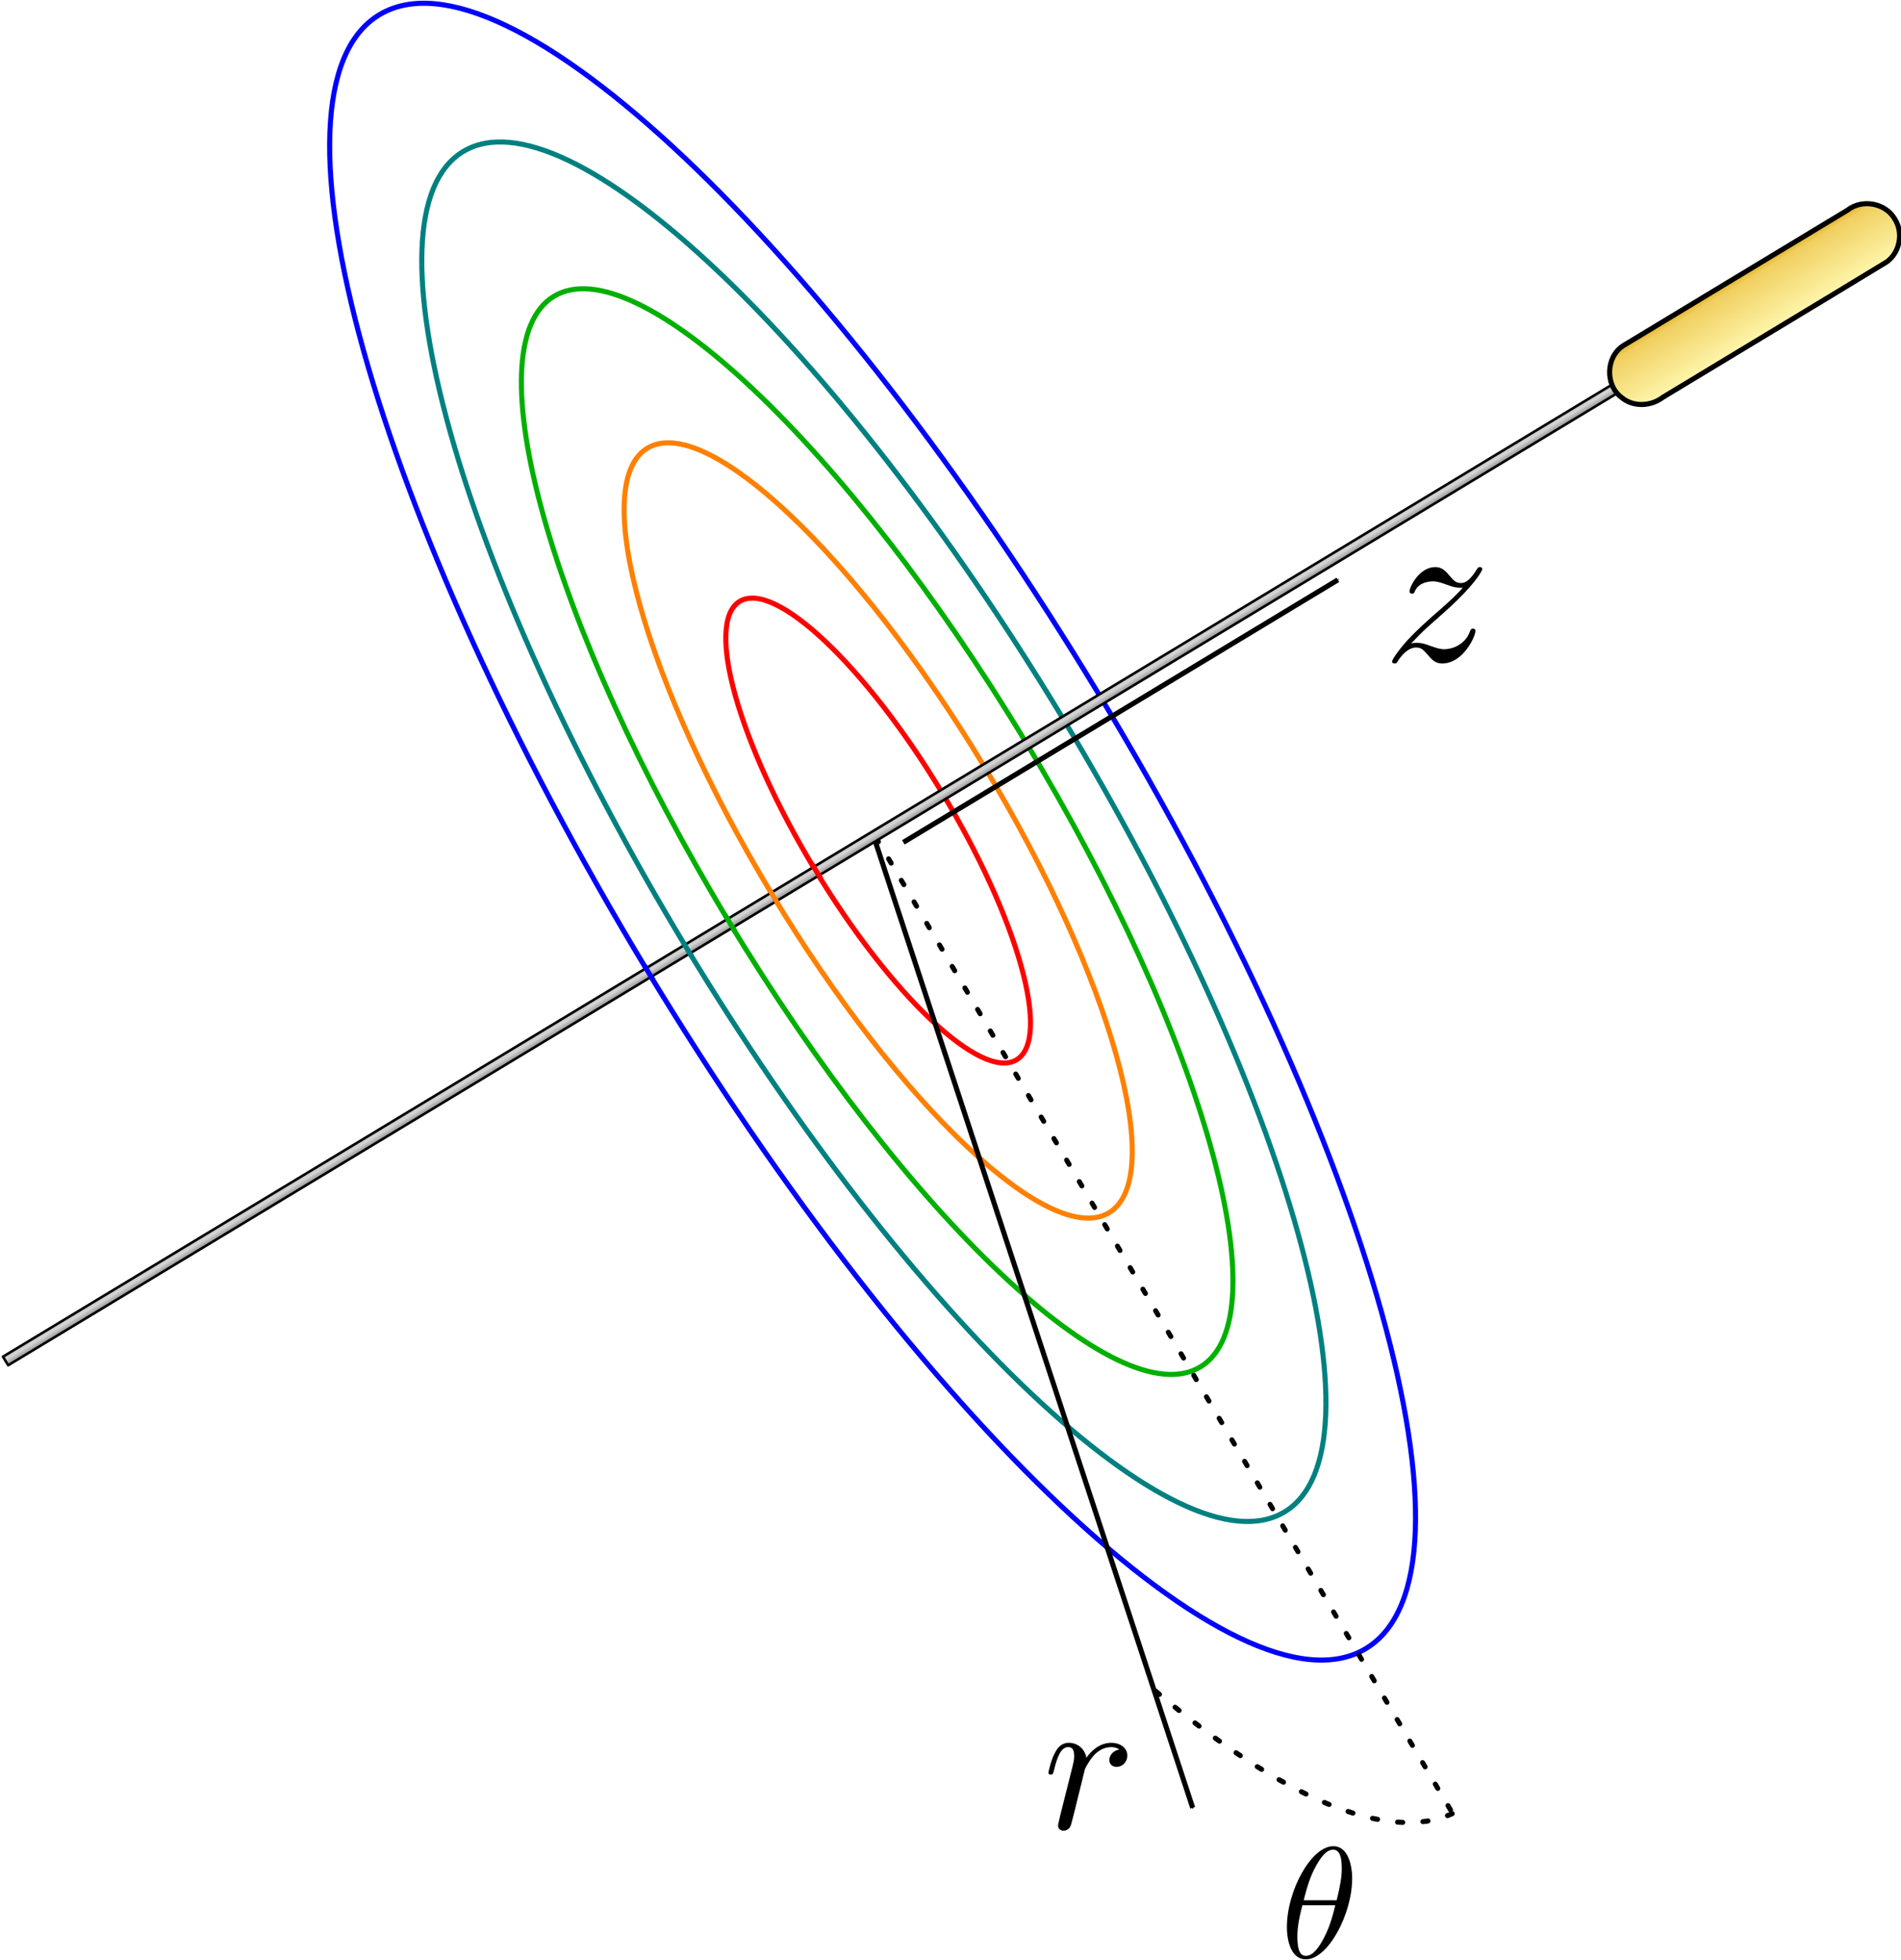 <?xml version="1.0" encoding="UTF-8" standalone="no"?>
<!-- Created with Inkscape (http://www.inkscape.org/) -->

<svg
   xmlns:dc="http://purl.org/dc/elements/1.1/"
   xmlns:cc="http://creativecommons.org/ns#"
   xmlns:rdf="http://www.w3.org/1999/02/22-rdf-syntax-ns#"
   xmlns:svg="http://www.w3.org/2000/svg"
   xmlns="http://www.w3.org/2000/svg"
   xmlns:xlink="http://www.w3.org/1999/xlink"
   xmlns:sodipodi="http://sodipodi.sourceforge.net/DTD/sodipodi-0.dtd"
   xmlns:inkscape="http://www.inkscape.org/namespaces/inkscape"
   inkscape:version="0.47 r22583"
   version="1.1"
   id="svg2920"
   height="386.227"
   width="374.672"
   sodipodi:docname="basic_geometry.svg">
  <sodipodi:namedview
     id="base"
     pagecolor="#ffffff"
     bordercolor="#666666"
     borderopacity="1.0"
     inkscape:pageopacity="0.0"
     inkscape:pageshadow="2"
     inkscape:zoom="1"
     inkscape:cx="229.66048"
     inkscape:cy="231.52105"
     inkscape:document-units="px"
     inkscape:current-layer="g4411"
     showgrid="false"
     inkscape:window-width="1280"
     inkscape:window-height="999"
     inkscape:window-x="1280"
     inkscape:window-y="0"
     inkscape:window-maximized="1"
     inkscape:snap-grids="false"
     showguides="false"
     inkscape:snap-to-guides="false">
    <inkscape:grid
       type="xygrid"
       id="grid2865"
       empspacing="5"
       visible="true"
       enabled="true"
       snapvisiblegridlinesonly="true" />
  </sodipodi:namedview>
  <defs
     id="defs2922">
    <linearGradient
       id="linearGradient3727">
      <stop
         style="stop-color:#e1a70f;stop-opacity:1;"
         offset="0"
         id="stop3729" />
      <stop
         id="stop3737"
         offset="0.153"
         style="stop-color:#f0cf60;stop-opacity:1;" />
      <stop
         style="stop-color:#fff8b1;stop-opacity:1;"
         offset="1"
         id="stop3731" />
    </linearGradient>
    <marker
       style="overflow:visible"
       id="Arrow1Mend"
       refX="0"
       refY="0"
       orient="auto"
       inkscape:stockid="Arrow1Mend">
      <path
         transform="matrix(-0.4,0,0,-0.4,-4,0)"
         style="fill-rule:evenodd;stroke:#000000;stroke-width:1pt;marker-start:none"
         d="M 0,0 5,-5 -12.5,0 5,5 0,0 z"
         id="path3923" />
    </marker>
    <marker
       style="overflow:visible"
       id="TriangleOutL"
       refX="0"
       refY="0"
       orient="auto"
       inkscape:stockid="TriangleOutL">
      <path
         transform="scale(0.8,0.8)"
         style="fill-rule:evenodd;stroke:#000000;stroke-width:1pt;marker-start:none"
         d="m 5.77,0 -8.65,5 0,-10 8.65,5 z"
         id="path4057" />
    </marker>
    <marker
       style="overflow:visible"
       id="Arrow2Lend"
       refX="0"
       refY="0"
       orient="auto"
       inkscape:stockid="Arrow2Lend">
      <path
         transform="matrix(-1.1,0,0,-1.1,-1.1,0)"
         d="M 8.719,4.034 -2.207,0.016 8.719,-4.002 c -1.745,2.372 -1.735,5.617 -6e-7,8.035 z"
         style="font-size:12px;fill-rule:evenodd;stroke-width:0.625;stroke-linejoin:round"
         id="path3935" />
    </marker>
    <linearGradient
       id="linearGradient3893">
      <stop
         id="stop3895"
         offset="0"
         style="stop-color:#b4b4b4;stop-opacity:1;" />
      <stop
         style="stop-color:#d6d6d6;stop-opacity:1;"
         offset="0.424"
         id="stop3901" />
      <stop
         id="stop3897"
         offset="1"
         style="stop-color:#727272;stop-opacity:1;" />
    </linearGradient>
    <inkscape:perspective
       id="perspective2928"
       inkscape:persp3d-origin="372.04724 : 350.78739 : 1"
       inkscape:vp_z="744.09448 : 526.18109 : 1"
       inkscape:vp_y="0 : 1000 : 0"
       inkscape:vp_x="0 : 526.18109 : 1"
       sodipodi:type="inkscape:persp3d" />
    <inkscape:perspective
       sodipodi:type="inkscape:persp3d"
       inkscape:vp_x="0 : 0.5 : 1"
       inkscape:vp_y="0 : 1000 : 0"
       inkscape:vp_z="1 : 0.5 : 1"
       inkscape:persp3d-origin="0.5 : 0.33333333 : 1"
       id="perspective2940" />
    <inkscape:perspective
       sodipodi:type="inkscape:persp3d"
       inkscape:vp_x="0 : 0.5 : 1"
       inkscape:vp_y="0 : 1000 : 0"
       inkscape:vp_z="1 : 0.5 : 1"
       inkscape:persp3d-origin="0.5 : 0.33333333 : 1"
       id="perspective2962" />
    <inkscape:perspective
       sodipodi:type="inkscape:persp3d"
       inkscape:vp_x="0 : 0.5 : 1"
       inkscape:vp_y="0 : 1000 : 0"
       inkscape:vp_z="1 : 0.5 : 1"
       inkscape:persp3d-origin="0.5 : 0.33333333 : 1"
       id="perspective2984" />
    <inkscape:perspective
       sodipodi:type="inkscape:persp3d"
       inkscape:vp_x="0 : 0.5 : 1"
       inkscape:vp_y="0 : 1000 : 0"
       inkscape:vp_z="1 : 0.5 : 1"
       inkscape:persp3d-origin="0.5 : 0.33333333 : 1"
       id="perspective3006" />
    <linearGradient
       gradientUnits="userSpaceOnUse"
       y2="364.413"
       x2="388.16"
       y1="364.413"
       x1="385.183"
       id="linearGradient3899"
       xlink:href="#linearGradient3893"
       inkscape:collect="always" />
    <inkscape:perspective
       sodipodi:type="inkscape:persp3d"
       inkscape:vp_x="0 : 0.5 : 1"
       inkscape:vp_y="0 : 1000 : 0"
       inkscape:vp_z="1 : 0.5 : 1"
       inkscape:persp3d-origin="0.5 : 0.33333333 : 1"
       id="perspective5346" />
    <inkscape:perspective
       id="perspective5784"
       inkscape:persp3d-origin="0.5 : 0.33333333 : 1"
       inkscape:vp_z="1 : 0.5 : 1"
       inkscape:vp_y="0 : 1000 : 0"
       inkscape:vp_x="0 : 0.5 : 1"
       sodipodi:type="inkscape:persp3d" />
    <marker
       style="overflow:visible"
       id="Arrow1Mend-6"
       refX="0"
       refY="0"
       orient="auto"
       inkscape:stockid="Arrow1Mend">
      <path
         transform="matrix(-0.4,0,0,-0.4,-4,0)"
         style="fill-rule:evenodd;stroke:#000000;stroke-width:1pt;marker-start:none"
         d="M 0,0 5,-5 -12.5,0 5,5 0,0 z"
         id="path3923-6" />
    </marker>
    <inkscape:perspective
       id="perspective5812"
       inkscape:persp3d-origin="0.5 : 0.33333333 : 1"
       inkscape:vp_z="1 : 0.5 : 1"
       inkscape:vp_y="0 : 1000 : 0"
       inkscape:vp_x="0 : 0.5 : 1"
       sodipodi:type="inkscape:persp3d" />
    <marker
       style="overflow:visible"
       id="Arrow1Mend-2"
       refX="0"
       refY="0"
       orient="auto"
       inkscape:stockid="Arrow1Mend">
      <path
         transform="matrix(-0.4,0,0,-0.4,-4,0)"
         style="fill-rule:evenodd;stroke:#000000;stroke-width:1pt;marker-start:none"
         d="M 0,0 5,-5 -12.5,0 5,5 0,0 z"
         id="path3923-4" />
    </marker>
    <inkscape:perspective
       id="perspective5812-7"
       inkscape:persp3d-origin="0.5 : 0.33333333 : 1"
       inkscape:vp_z="1 : 0.5 : 1"
       inkscape:vp_y="0 : 1000 : 0"
       inkscape:vp_x="0 : 0.5 : 1"
       sodipodi:type="inkscape:persp3d" />
    <marker
       style="overflow:visible"
       id="Arrow1Mend-8"
       refX="0"
       refY="0"
       orient="auto"
       inkscape:stockid="Arrow1Mend">
      <path
         transform="matrix(-0.4,0,0,-0.4,-4,0)"
         style="fill-rule:evenodd;stroke:#000000;stroke-width:1pt;marker-start:none"
         d="M 0,0 5,-5 -12.5,0 5,5 0,0 z"
         id="path3923-5" />
    </marker>
    <inkscape:perspective
       id="perspective2889"
       inkscape:persp3d-origin="0.5 : 0.33333333 : 1"
       inkscape:vp_z="1 : 0.5 : 1"
       inkscape:vp_y="0 : 1000 : 0"
       inkscape:vp_x="0 : 0.5 : 1"
       sodipodi:type="inkscape:persp3d" />
    <linearGradient
       inkscape:collect="always"
       xlink:href="#linearGradient3727"
       id="linearGradient3735"
       x1="379.706"
       y1="164.152"
       x2="393.541"
       y2="164.152"
       gradientUnits="userSpaceOnUse" />
  </defs>
  <g
     id="layer1"
     inkscape:groupmode="layer"
     inkscape:label="Layer 1"
     transform="translate(-85.588,-169.204)">
    <g
       id="g3790"
       transform="matrix(0.517,0.856,-0.856,0.517,372.016,-186.683)">
      <g
         id="g3871">
        <path
           d="m 542.452,366.469 c 0,23.989 -70.1,43.437 -156.574,43.437 -86.473,0 -156.574,-19.447 -156.574,-43.437 0,-23.989 70.1,-43.437 156.574,-43.437 86.473,0 156.574,19.447 156.574,43.437 z"
           sodipodi:ry="43.436558"
           sodipodi:rx="156.57364"
           sodipodi:cy="366.4686"
           sodipodi:cx="385.87827"
           id="path2930"
           style="fill:none;stroke:#008080;stroke-width:1;stroke-linecap:butt;stroke-linejoin:round;stroke-miterlimit:4;stroke-opacity:1;stroke-dasharray:none"
           sodipodi:type="arc" />
        <path
           d="m 542.452,366.469 c 0,23.989 -70.1,43.437 -156.574,43.437 -86.473,0 -156.574,-19.447 -156.574,-43.437 0,-23.989 70.1,-43.437 156.574,-43.437 86.473,0 156.574,19.447 156.574,43.437 z"
           sodipodi:ry="43.436558"
           sodipodi:rx="156.57364"
           sodipodi:cy="366.4686"
           sodipodi:cx="385.87827"
           id="path2930-1"
           style="fill:none;stroke:#00b000;stroke-width:1.271;stroke-linecap:butt;stroke-linejoin:round;stroke-miterlimit:4;stroke-opacity:1;stroke-dasharray:none"
           sodipodi:type="arc"
           transform="matrix(0.787,0,0,0.787,82.508,77.485)" />
        <path
           d="m 542.452,366.469 c 0,23.989 -70.1,43.437 -156.574,43.437 -86.473,0 -156.574,-19.447 -156.574,-43.437 0,-23.989 70.1,-43.437 156.574,-43.437 86.473,0 156.574,19.447 156.574,43.437 z"
           sodipodi:ry="43.436558"
           sodipodi:rx="156.57364"
           sodipodi:cy="366.4686"
           sodipodi:cx="385.87827"
           id="path2930-1-0"
           style="fill:none;stroke:#ff8000;stroke-width:1.78;stroke-linecap:butt;stroke-linejoin:miter;stroke-miterlimit:4;stroke-opacity:1;stroke-dasharray:none"
           sodipodi:type="arc"
           transform="matrix(0.562,0,0,0.562,169.243,159.655)" />
        <path
           d="m 542.452,366.469 c 0,23.989 -70.1,43.437 -156.574,43.437 -86.473,0 -156.574,-19.447 -156.574,-43.437 0,-23.989 70.1,-43.437 156.574,-43.437 86.473,0 156.574,19.447 156.574,43.437 z"
           sodipodi:ry="43.436558"
           sodipodi:rx="156.57364"
           sodipodi:cy="366.4686"
           sodipodi:cx="385.87827"
           id="path2930-1-0-3"
           style="fill:none;stroke:#ff0000;stroke-width:2.969;stroke-linecap:butt;stroke-linejoin:round;stroke-miterlimit:4;stroke-opacity:1;stroke-dasharray:none"
           sodipodi:type="arc"
           transform="matrix(0.337,0,0,0.337,256.081,242.125)" />
        <path
           d="m 542.452,366.469 c 0,23.989 -70.1,43.437 -156.574,43.437 -86.473,0 -156.574,-19.447 -156.574,-43.437 0,-23.989 70.1,-43.437 156.574,-43.437 86.473,0 156.574,19.447 156.574,43.437 z"
           sodipodi:ry="43.436558"
           sodipodi:rx="156.57364"
           sodipodi:cy="366.4686"
           sodipodi:cx="385.87827"
           id="path2930-6"
           style="fill:none;stroke:#0000ff;stroke-width:0.833;stroke-linecap:butt;stroke-linejoin:round;stroke-miterlimit:4;stroke-opacity:1;stroke-dasharray:none"
           sodipodi:type="arc"
           transform="matrix(1.201,0,0,1.201,-77.698,-73.455)" />
        <path
           d="m 542.373,367.851 c -1.105,9.627 -13.712,18.878 -35.839,26.3"
           sodipodi:ry="43.436558"
           sodipodi:rx="156.57364"
           sodipodi:cy="366.4686"
           sodipodi:cx="385.87827"
           id="path2930-6-2"
           style="fill:none;stroke:#000000;stroke-width:0.697;stroke-linecap:round;stroke-linejoin:round;stroke-miterlimit:4;stroke-opacity:1;stroke-dasharray:0.697, 2.788;stroke-dashoffset:0"
           sodipodi:type="arc"
           transform="matrix(1.435,0,0,1.435,-167.879,-158.937)"
           sodipodi:start="0.031835172"
           sodipodi:end="0.69101315"
           sodipodi:open="true" />
      </g>
      <path
         style="fill:none;stroke:#000000;stroke-width:1px;stroke-linecap:butt;stroke-linejoin:miter;stroke-opacity:1;marker-end:url(#Arrow1Mend)"
         d="m 387.25,367.112 195.75,45"
         id="path3903" />
      <path
         style="fill:none;stroke:#000000;stroke-width:1px;stroke-linecap:butt;stroke-linejoin:miter;stroke-opacity:1;marker-end:url(#Arrow1Mend)"
         d="m 390.676,362.58 0,-100.056"
         id="path5109" />
      <path
         style="fill:none;stroke:#000000;stroke-width:0.985;stroke-linecap:round;stroke-linejoin:miter;stroke-miterlimit:4;stroke-opacity:1;stroke-dasharray:0.985, 3.94;stroke-dashoffset:0"
         d="m 387.03,366.693 222.739,2.136"
         id="path5299" />
      <g
         id="g3739">
        <rect
           y="161.956"
           x="385.683"
           height="404.914"
           width="1.977"
           id="rect3026"
           style="fill:url(#linearGradient3899);fill-opacity:1;stroke:#000000;stroke-width:0.5;stroke-linecap:round;stroke-linejoin:round;stroke-miterlimit:4;stroke-opacity:1;stroke-dasharray:none" />
        <path
           style="fill:url(#linearGradient3735);fill-opacity:1;stroke:#000000;stroke-width:1;stroke-linecap:round;stroke-linejoin:miter;stroke-miterlimit:4;stroke-opacity:1;stroke-dasharray:none;stroke-dashoffset:0"
           d="m 386.625,131.812 c -3.688,-0.109 -6.832,3.433 -6.375,7.081 0.006,17.194 -0.011,34.405 0.008,51.588 0.079,4.109 4.746,7.143 8.544,5.607 2.879,-0.959 4.527,-4.063 4.198,-7 -0.017,-17.192 0.034,-34.388 -0.025,-51.578 -0.288,-3.167 -3.173,-5.743 -6.35,-5.698 z"
           id="rect2863" />
      </g>
      <g
         id="g3878">
        <path
           id="path3849"
           d="m 384.928,380.208 3.497,-0.017"
           style="fill:#ff0000;fill-opacity:1;stroke:#ff0000;stroke-width:1.01px;stroke-linecap:butt;stroke-linejoin:miter;stroke-opacity:1" />
        <path
           id="path3851"
           d="m 385.09,389.989 3.147,0"
           style="fill:#ff8000;fill-opacity:1;stroke:#ff8000;stroke-width:0.976px;stroke-linecap:butt;stroke-linejoin:miter;stroke-opacity:1" />
        <path
           id="path3853"
           d="m 385.183,400.048 2.813,0"
           style="fill:none;stroke:#00b000;stroke-width:1;stroke-linecap:square;stroke-linejoin:miter;stroke-miterlimit:4;stroke-opacity:1;stroke-dasharray:none" />
        <path
           id="path3855"
           d="m 385.662,409.908 2.181,0"
           style="fill:none;stroke:#008080;stroke-width:1;stroke-linecap:square;stroke-linejoin:miter;stroke-miterlimit:4;stroke-opacity:1;stroke-dasharray:none" />
        <path
           id="path3857"
           d="m 385.629,418.811 2.191,0"
           style="fill:none;stroke:#0000ff;stroke-width:1;stroke-linecap:square;stroke-linejoin:miter;stroke-miterlimit:4;stroke-opacity:1;stroke-dasharray:none" />
      </g>
    </g>
  </g>
  <g
     id="g5522"
     transform="matrix(0.722,0,0,0.722,-10.147,102.059)">
    <g
       word-spacing="normal"
       letter-spacing="normal"
       font-size-adjust="none"
       font-stretch="normal"
       font-weight="normal"
       font-variant="normal"
       font-style="normal"
       fill-rule="even-odd"
       stroke-miterlimit="10.433"
       xml:space="preserve"
       transform="matrix(1.063,0,0,-1.063,-186.024,789.272)"
       id="content"
       style="font-style:normal;font-variant:normal;font-weight:normal;font-stretch:normal;letter-spacing:normal;word-spacing:normal;text-anchor:start;fill:none;stroke:#000000;stroke-linecap:butt;stroke-linejoin:miter;stroke-miterlimit:10.433;stroke-opacity:1;stroke-dasharray:none;stroke-dashoffset:0"><path
         id="path5525"
         d="m 460.38,408.94 -0.01,-0.07 -0.02,-0.08 -0.01,-0.07 -0.02,-0.08 -0.03,-0.16 -0.04,-0.16 -0.04,-0.16 -0.03,-0.16 -0.04,-0.16 -0.04,-0.16 -0.01,-0.08 -0.02,-0.07 -0.02,-0.07 -0.01,-0.07 -0.02,-0.07 -0.01,-0.07 -0.01,-0.06 -0.02,-0.06 -0.01,-0.05 -0.01,-0.06 -0.01,-0.05 0,-0.04 -0.01,-0.04 0,-0.04 -0.01,-0.03 0,-0.02 c 0,-0.9 0.7,-1.35 1.45,-1.35 0.6,0 1.5,0.4 1.84,1.4 0.1,0.2 1.8,6.97 1.99,7.87 0.4,1.64 1.3,5.13 1.6,6.47 0.2,0.65 1.59,2.99 2.79,4.09 0.4,0.34 1.84,1.64 3.99,1.64 1.29,0 2.03,-0.6 2.09,-0.6 -1.5,-0.25 -2.59,-1.44 -2.59,-2.73 0,-0.8 0.54,-1.75 1.89,-1.75 1.34,0 2.74,1.14 2.74,2.94 0,1.74 -1.6,3.24 -4.13,3.24 -3.24,0 -5.43,-2.44 -6.38,-3.84 -0.4,2.24 -2.19,3.84 -4.53,3.84 -2.3,0 -3.24,-1.95 -3.69,-2.84 -0.9,-1.7 -1.54,-4.68 -1.54,-4.83 0,-0.5 0.49,-0.5 0.59,-0.5 0.5,0 0.55,0.05 0.85,1.14 0.84,3.54 1.84,5.93 3.64,5.93 0.84,0 1.54,-0.4 1.54,-2.29 0,-1.04 -0.15,-1.59 -0.8,-4.18 z"
         style="fill:#000000;stroke-width:0" /></g>  </g>
  <g
     transform="matrix(0.792,0,0,0.792,35.988,-153.016)"
     id="g5609">
    <g
       style="font-style:normal;font-variant:normal;font-weight:normal;font-stretch:normal;letter-spacing:normal;word-spacing:normal;text-anchor:start;fill:none;stroke:#000000;stroke-linecap:butt;stroke-linejoin:miter;stroke-miterlimit:10.433;stroke-opacity:1;stroke-dasharray:none;stroke-dashoffset:0"
       id="g5611"
       transform="matrix(1.063,0,0,-1.063,-186.024,789.272)"
       xml:space="preserve"
       stroke-miterlimit="10.433"
       fill-rule="even-odd"
       font-style="normal"
       font-variant="normal"
       font-weight="normal"
       font-stretch="normal"
       font-size-adjust="none"
       letter-spacing="normal"
       word-spacing="normal"><path
         style="fill:#000000;stroke-width:0"
         d="m 462.62,410.13 0.25,0.27 0.25,0.26 0.23,0.24 0.23,0.24 0.22,0.23 0.22,0.23 0.21,0.21 0.2,0.21 0.2,0.2 0.2,0.2 0.19,0.19 0.19,0.18 0.18,0.18 0.18,0.17 0.36,0.34 0.34,0.32 0.33,0.3 0.33,0.29 0.32,0.29 0.64,0.56 0.33,0.29 0.33,0.28 c 0,0.05 3.09,2.69 4.88,4.49 4.74,4.63 5.83,7.02 5.83,7.22 0,0.5 -0.45,0.5 -0.55,0.5 -0.34,0 -0.5,-0.1 -0.74,-0.55 -1.5,-2.39 -2.54,-3.19 -3.74,-3.19 -1.19,0 -1.79,0.75 -2.54,1.6 -0.94,1.14 -1.79,2.14 -3.44,2.14 -3.73,0 -6.02,-4.64 -6.02,-5.68 0,-0.25 0.15,-0.55 0.59,-0.55 0.45,0 0.55,0.25 0.65,0.55 0.95,2.29 3.84,2.34 4.24,2.34 1.04,0 1.99,-0.35 3.13,-0.75 2,-0.75 2.55,-0.75 3.84,-0.75 -1.79,-2.14 -5.98,-5.72 -6.92,-6.52 -2.49,-2.24 -2.55,-2.29 -4.49,-4.18 -3.38,-3.34 -5.13,-6.18 -5.13,-6.53 0,-0.5 0.5,-0.5 0.6,-0.5 0.4,0 0.5,0.1 0.8,0.65 1.14,1.74 2.64,3.09 4.23,3.09 1.15,0 1.64,-0.45 2.89,-1.89 0.85,-1.05 1.74,-1.85 3.19,-1.85 4.93,0 7.82,6.33 7.82,7.67 0,0.25 -0.2,0.5 -0.6,0.5 -0.45,0 -0.55,-0.3 -0.69,-0.65 -1.15,-3.24 -4.34,-4.18 -5.99,-4.18 -0.99,0 -1.89,0.3 -2.93,0.65 -1.7,0.65 -2.44,0.85 -3.49,0.85 -0.1,0 -0.9,0 -1.35,-0.16 z"
         id="path5613" /></g>  </g>
  <g
     id="g5703"
     transform="matrix(0.588,0,0,0.588,76.699,175.415)">
    <g
       word-spacing="normal"
       letter-spacing="normal"
       font-size-adjust="none"
       font-stretch="normal"
       font-weight="normal"
       font-variant="normal"
       font-style="normal"
       fill-rule="even-odd"
       stroke-miterlimit="10.433"
       xml:space="preserve"
       transform="matrix(1.063,0,0,-1.063,-186.024,789.272)"
       id="g5705"
       style="font-style:normal;font-variant:normal;font-weight:normal;font-stretch:normal;letter-spacing:normal;word-spacing:normal;text-anchor:start;fill:none;stroke:#000000;stroke-linecap:butt;stroke-linejoin:miter;stroke-miterlimit:10.433;stroke-opacity:1;stroke-dasharray:none;stroke-dashoffset:0"><path
         id="path5707"
         d="m 478.66,430.91 0,0.31 -0.01,0.34 -0.01,0.36 -0.02,0.37 -0.03,0.38 -0.04,0.4 -0.05,0.41 -0.06,0.41 -0.06,0.42 -0.08,0.42 -0.09,0.43 -0.1,0.42 -0.11,0.43 -0.13,0.42 -0.13,0.41 -0.16,0.4 -0.17,0.4 -0.18,0.39 -0.2,0.37 -0.22,0.35 -0.23,0.34 -0.25,0.32 -0.27,0.3 -0.29,0.27 -0.31,0.25 -0.17,0.12 -0.16,0.11 -0.18,0.1 -0.17,0.09 -0.19,0.09 -0.19,0.07 -0.19,0.07 -0.2,0.06 -0.21,0.06 -0.21,0.04 -0.21,0.03 -0.23,0.03 -0.23,0.01 -0.23,0.01 -0.05,-1.1 c 2.44,0 2.74,-3.18 2.74,-6.02 0,-2.45 -0.4,-4.99 -1.59,-9.92 h -10.42 c 0.85,3.19 1.84,7.17 3.84,10.71 1.34,2.44 3.18,5.23 5.43,5.23 l 0.05,1.1 c -6.93,0 -14.6,-14.05 -14.6,-25.46 0,-4.68 1.45,-10.21 5.98,-10.21 v 1.1 c -1.64,0 -2.69,1.44 -2.69,6.07 0,2.1 0.3,4.99 1.59,9.87 h 10.37 c -0.55,-2.29 -1.6,-6.53 -3.49,-10.11 -1.74,-3.39 -3.64,-5.83 -5.78,-5.83 v -1.1 c 7.02,0 14.59,14.3 14.59,25.46 z"
         style="fill:#000000;stroke-width:0" /></g>  </g>
  <g
     id="g4411"
     transform="matrix(2.727,0.54,-0.54,2.727,3.941,-797.608)"
     style="fill:none" />
</svg>
